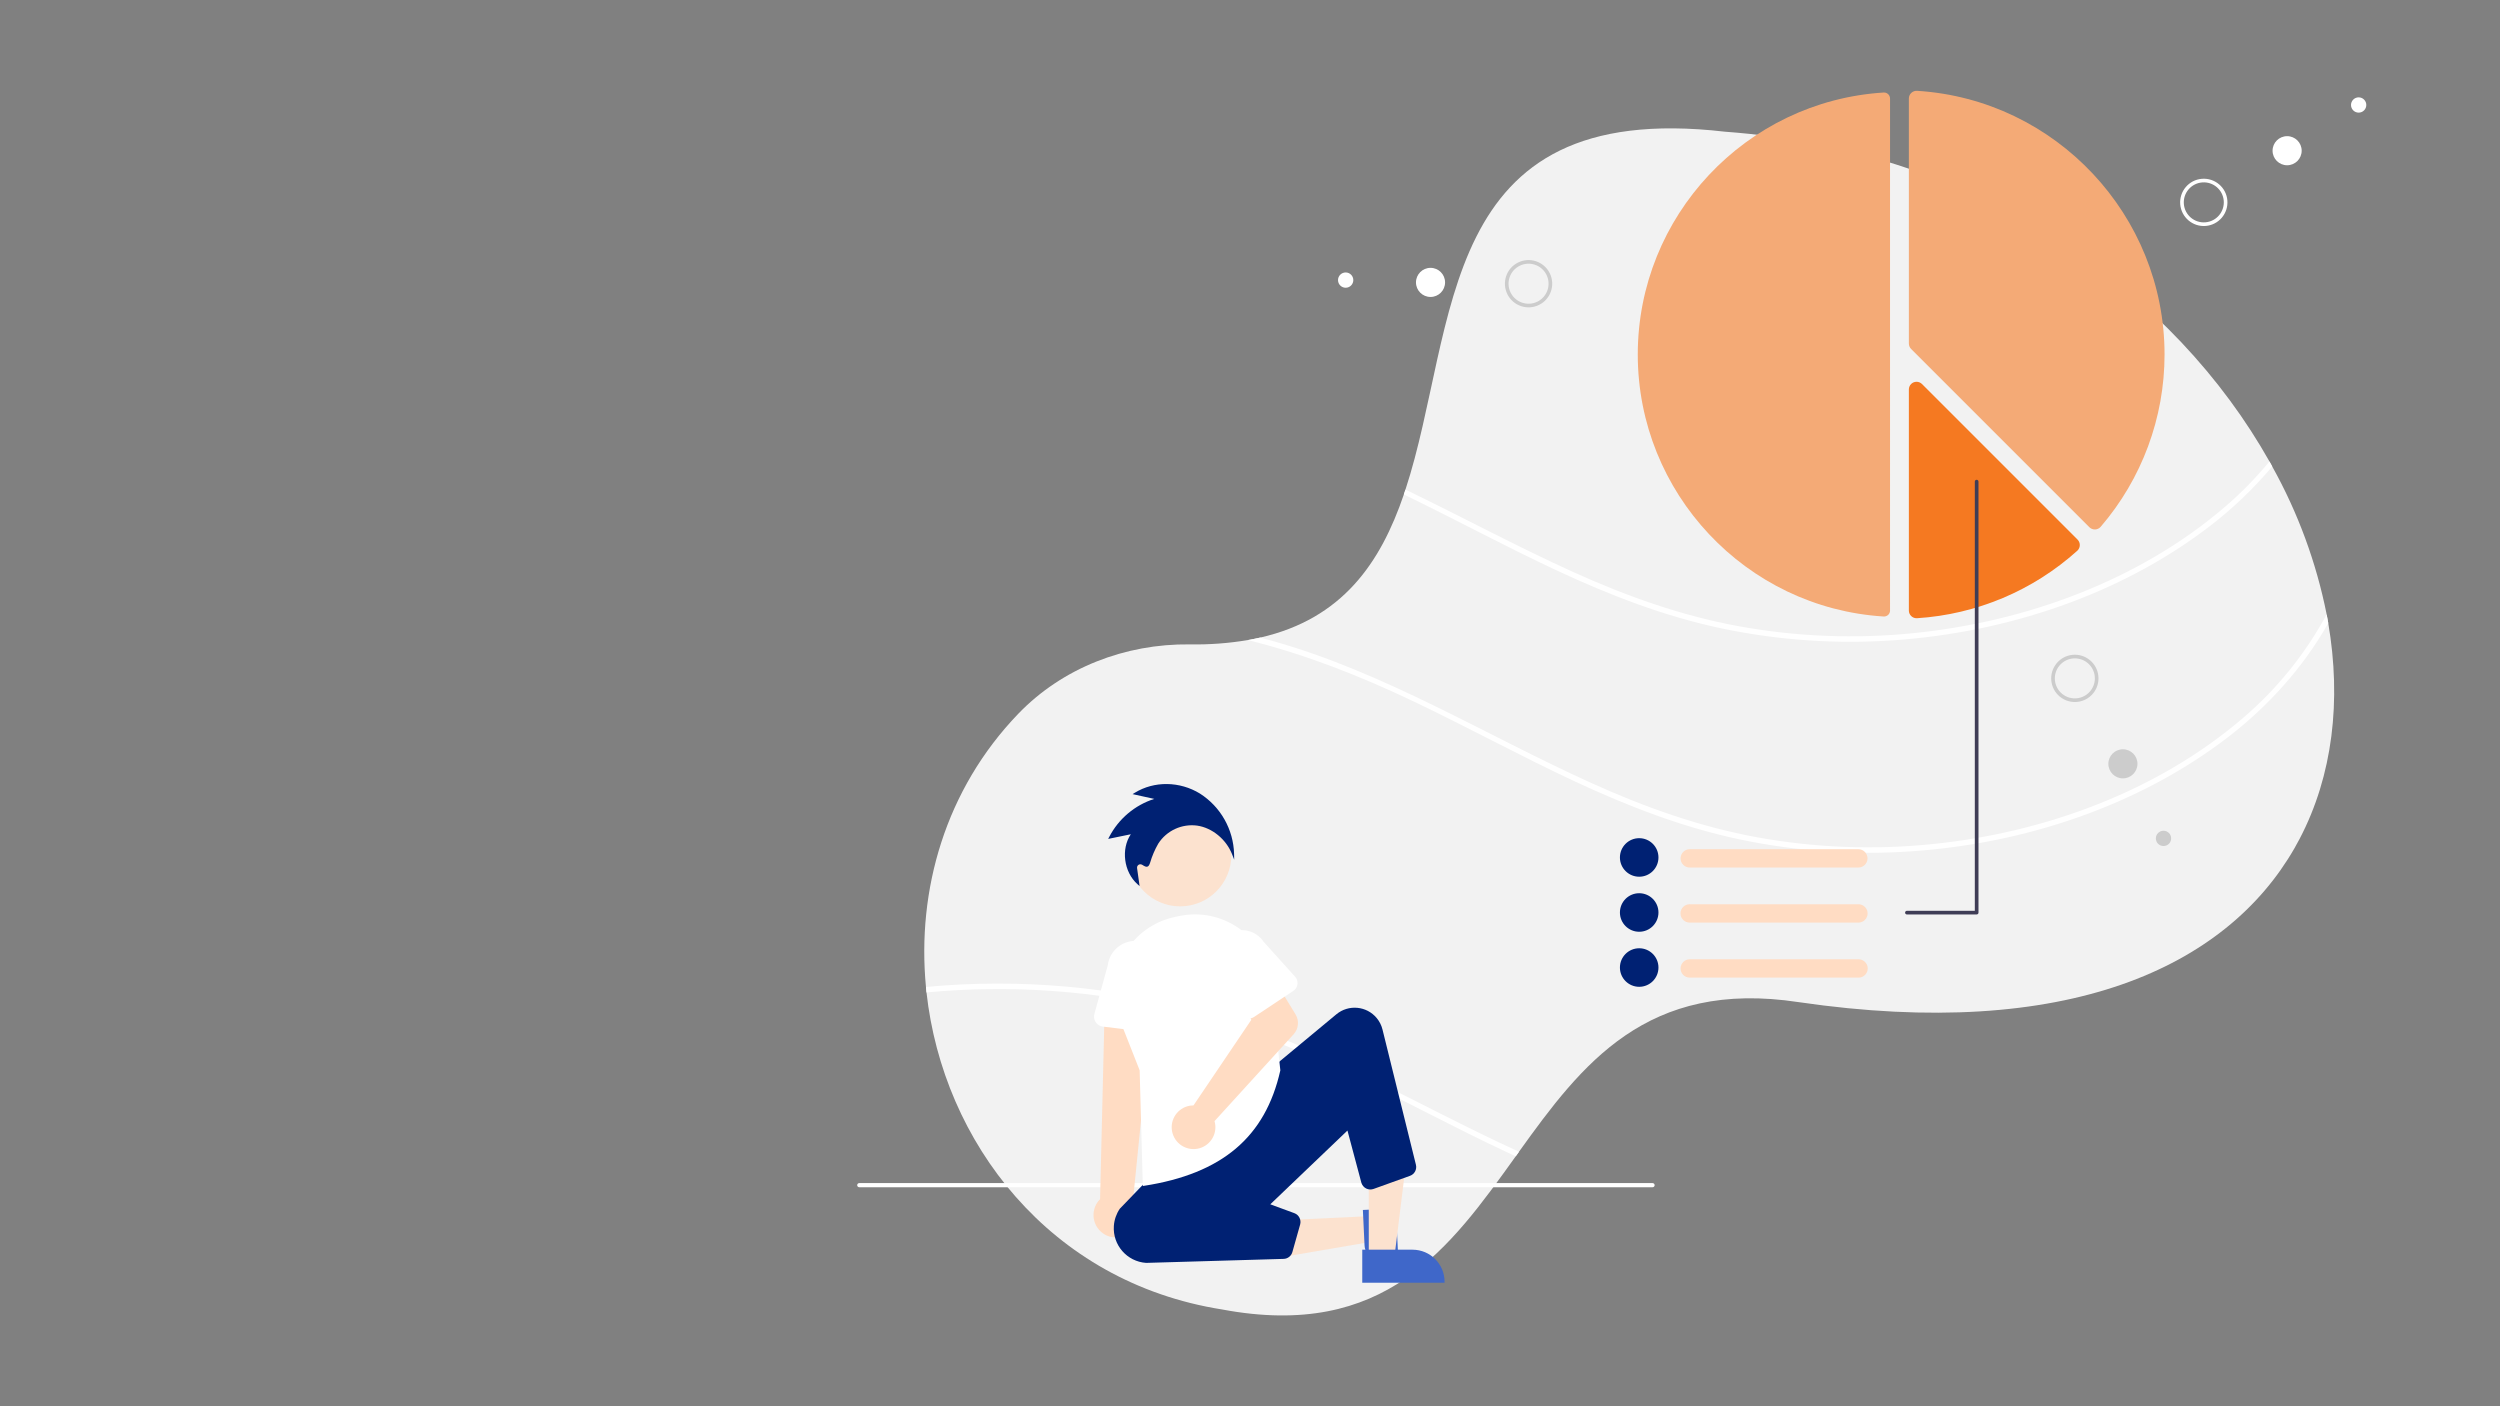 <?xml version="1.0" encoding="utf-8"?>
<!-- Generator: Adobe Illustrator 25.2.0, SVG Export Plug-In . SVG Version: 6.00 Build 0)  -->
<svg version="1.1" id="Layer_1" xmlns="http://www.w3.org/2000/svg" xmlns:xlink="http://www.w3.org/1999/xlink" x="0px" y="0px"
	 viewBox="0 0 1920 1080" enable-background="new 0 0 1920 1080" xml:space="preserve">
<rect x="0" y="0" width="1920" height="1080" fill="#808080" stroke="none"/>
<g id="login" transform="translate(0 0)">
	<path id="Path_114" fill="#F2F2F2" d="M1766.108,644.23c-1.271,2.445-2.6,4.848-3.967,7.237
		c-52.5,91.465-174.631,148.269-380.6,118.2c-116.947-17.873-166.752,47.719-214.979,114.903c-0.825,1.16-1.649,2.319-2.487,3.479
		c-50.5,70.454-100.5,141.1-225.527,117.618c-132.539-20.956-214.336-128.571-226.993-243.465c-0.154-1.4-0.293-2.808-0.42-4.205
		c-7.111-74.491,14.865-151.622,70.929-209.852c33.865-35.164,81.979-53.842,131.644-53.256c14.954,0.279,29.901-0.83,44.65-3.311
		c3.255-0.573,6.413-1.2,9.486-1.914c63.273-14.459,92.429-57.447,110.311-109.906c0.419-1.243,0.838-2.487,1.244-3.744
		c41.06-125.106,22.073-300.7,245.3-274.871c199.751,14.725,346.344,125.484,418.25,253.272c0.713,1.285,1.425,2.571,2.124,3.856
		c19.764,35.457,33.867,73.784,41.8,113.595c0.448,2.235,0.853,4.471,1.23,6.706C1798.269,537.919,1791.604,595.602,1766.108,644.23
		z"/>
	<path id="Path_115" fill="#FFFFFF" d="M1745.068,358.273c-14.331,17.032-30.479,32.449-48.156,45.977
		c-68.861,52.809-156.079,81.448-242.123,87.456c-44.219,3.109-88.656,0.09-132.049-8.969
		c-44.147-9.248-86.255-25.538-127.035-44.566c-39.663-18.511-78.151-39.383-117.548-58.411c0.42-1.243,0.838-2.487,1.244-3.744
		c42.958,20.675,85.037,43.457,128.502,63.157c40.948,18.567,83.334,33.711,127.663,41.814c44.229,8.029,89.367,9.798,134.089,5.253
		c85.808-8.634,173.1-40.291,239.064-96.928c12.386-10.633,23.838-22.309,34.228-34.9
		C1743.657,355.7,1744.37,356.986,1745.068,358.273z"/>
	<path id="Path_116" fill="#F4AA76" d="M1446.936,71.049c-0.1,0-0.2,0.003-0.3,0.01c-105.885,6.633-188.829,95.015-188.829,201.211
		s82.943,194.578,188.828,201.209c1.279,0.086,2.535-0.365,3.467-1.245c0.929-0.865,1.454-2.079,1.449-3.349V75.654
		c-0.009-2.543-2.073-4.601-4.617-4.6L1446.936,71.049z"/>
	<path id="Path_117" fill="#F4AA76" d="M1608.827,406.637c-1.57-0.001-3.075-0.624-4.187-1.733l-136.908-136.908
		c-1.11-1.106-1.732-2.609-1.728-4.175V75.654c-0.006-1.633,0.669-3.193,1.864-4.306c1.198-1.126,2.809-1.705,4.449-1.6
		c106.574,6.677,190.059,95.636,190.059,202.523c0.001,48.557-17.41,95.504-49.072,132.318c-1.076,1.241-2.618,1.981-4.259,2.045
		C1608.973,406.636,1608.9,406.637,1608.827,406.637z"/>
	<path id="Path_118" fill="#F57921" d="M1471.936,474.804c-1.511-0.001-2.966-0.577-4.069-1.61c-1.196-1.113-1.872-2.676-1.866-4.31
		V299.112c0-3.265,2.647-5.911,5.911-5.911c1.567,0,3.07,0.623,4.179,1.731l119.468,119.47c2.312,2.314,2.31,6.065-0.004,8.376
		c-0.071,0.071-0.143,0.14-0.218,0.207c-34.013,30.622-77.361,48.875-123.033,51.808
		C1472.18,474.801,1472.057,474.804,1471.936,474.804z"/>
	<path id="Path_119" fill="#FFFFFF" d="M1788.099,478.574c-19.168,33.99-46.229,63.971-77.215,87.735
		c-68.861,52.809-156.079,81.448-242.123,87.456c-44.22,3.109-88.657,0.091-132.05-8.969
		c-44.147-9.248-86.255-25.538-127.035-44.566c-41.52-19.377-81.769-41.353-123.109-61.093
		c-41.3-19.727-83.74-36.547-128.208-47.556c3.255-0.573,6.413-1.2,9.486-1.914c2.906,0.755,5.803,1.537,8.69,2.347
		c86.952,24.309,163.694,72.214,245.337,109.222c40.948,18.567,83.334,33.711,127.663,41.814
		c44.229,8.028,89.367,9.795,134.088,5.249c85.808-8.634,173.1-40.291,239.064-96.928c26.112-22.319,47.871-49.274,64.181-79.506
		C1787.314,474.101,1787.724,476.337,1788.099,478.574z"/>
	<path id="Path_120" fill="#FFFFFF" d="M924.844,777.01c85.667,23.946,161.417,70.8,241.719,107.559
		c-0.825,1.16-1.649,2.319-2.487,3.479c-2.04-0.936-4.065-1.872-6.091-2.822c-41.52-19.377-81.769-41.353-123.109-61.093
		c-42.177-20.146-85.542-37.259-131.043-48.254c-62.897-15.15-127.869-19.771-192.277-13.677c-0.154-1.4-0.293-2.808-0.42-4.205
		C782.935,751.22,855.369,757.664,924.844,777.01z"/>
	<path id="Path_121" fill="#FFFFFF" d="M1269.164,911.807H659.917c-0.884,0-1.6-0.716-1.6-1.6c0-0.884,0.716-1.6,1.6-1.6h609.247
		c0.884,0,1.6,0.716,1.6,1.6C1270.764,911.091,1270.048,911.807,1269.164,911.807z"/>
	<circle id="Ellipse_40" fill="#FCE2CF" cx="906.364" cy="656.812" r="39.275"/>
	<path id="Path_122" fill="#FCE2CF" d="M1053.319,933.94l0.916,19.584l-75.1,12.857l-1.353-28.9L1053.319,933.94z"/>
	<path id="Path_123" fill="#3F67C9" d="M1072.067,928.057l2.085,44.519l-0.8,0.038c-6.169,0.406-12.315-1.081-17.617-4.261
		c-4.794-3.055-7.555-7.287-7.772-11.915l0,0l-1.273-27.191L1072.067,928.057z"/>
	<path id="Path_124" fill="#FCE2CF" d="M1051.217,966.164h19.6l9.326-75.617h-28.934L1051.217,966.164z"/>
	<path id="Path_125" fill="#3F67C9" d="M1046.218,959.763h38.608l0,0c13.586,0,24.6,11.014,24.6,24.6v0.8h-63.212L1046.218,959.763z
		"/>
	<path id="Path_126" fill="#FFDCC3" d="M866.137,947.847c8.115-4.915,10.708-15.478,5.793-23.593
		c-0.524-0.866-1.124-1.683-1.793-2.443l15.647-155.676l-37.27,2.605l-3.66,152.206c-6.731,6.759-6.708,17.694,0.051,24.425
		C850.56,951.003,859.338,952.026,866.137,947.847L866.137,947.847z"/>
	<path id="Path_127" fill="#FFFFFF" d="M885.6,793.119l-38.616-4.706c-4.222-0.51-7.231-4.346-6.721-8.568
		c0.046-0.378,0.119-0.752,0.221-1.12l10.283-37.4c1.464-11.723,12.153-20.04,23.877-18.576
		c11.723,1.464,20.04,12.153,18.576,23.876l1.007,38.645c0.111,4.251-3.245,7.787-7.496,7.898c-0.379,0.01-0.759-0.008-1.136-0.054
		L885.6,793.119z"/>
	<path id="Path_128" fill="#002173" d="M880.2,969.899c-14.681-1.006-25.766-13.723-24.759-28.404
		c0.323-4.719,1.897-9.266,4.559-13.175l25.22-26.186l91.947-82.352l49.156-40.79c9.355-7.763,23.232-6.472,30.995,2.882
		c2.119,2.554,3.633,5.553,4.43,8.775l25.681,103.885c0.894,3.581-1.073,7.257-4.548,8.5l-28,10.078
		c-3.742,1.344-7.866-0.599-9.21-4.342c-0.068-0.189-0.128-0.381-0.18-0.574l-10.649-39.936l-59.258,56.65l18.488,6.805
		c3.516,1.309,5.444,5.091,4.44,8.706l-5.97,21.169c-0.846,3.031-3.57,5.155-6.716,5.237L880.2,969.899z"/>
	<path id="Path_129" fill="#FFFFFF" d="M877.687,910.852l-2.432-88.834l-15.343-38.964c-11.872-30.127,2.927-64.173,33.054-76.045
		c3.111-1.226,6.32-2.183,9.594-2.862c1.263-0.262,2.522-0.518,3.778-0.767l0,0c31.757-6.304,62.611,14.33,68.915,46.087
		c0.373,1.878,0.653,3.773,0.841,5.678l7.21,66.877l-0.029,0.128c-11.5,51.134-44.762,79.276-104.691,88.563L877.687,910.852z"/>
	<path id="Path_130" fill="#FFDCC3" d="M913.972,849.144c0.874-0.136,1.758-0.203,2.643-0.2l44.389-65.712l-8.407-17.337
		l24.507-16.1l17.865,29.242c2.964,4.852,2.37,11.079-1.459,15.283l-60.752,66.7c2.595,8.9-2.516,18.219-11.416,20.814
		c-8.9,2.595-18.219-2.516-20.814-11.416c-2.595-8.9,2.516-18.219,11.416-20.814c0.667-0.195,1.346-0.347,2.032-0.458
		L913.972,849.144z"/>
	<path id="Path_131" fill="#FFFFFF" d="M957.119,782.01c-2.015-0.562-3.686-1.975-4.575-3.869l-15.352-32.69
		c-6.134-9.175-3.668-21.586,5.507-27.72c9.175-6.134,21.586-3.668,27.72,5.507l24.255,26.917c2.66,2.956,2.42,7.508-0.536,10.168
		c-0.26,0.234-0.537,0.449-0.828,0.643l-30.272,20.11c-1.743,1.159-3.904,1.5-5.919,0.936V782.01z"/>
	<path id="Path_132" fill="#FFDCC3" d="M1427.284,666.275h-129.637c-3.891-0.046-7.008-3.238-6.962-7.129
		c0.046-3.826,3.136-6.916,6.962-6.962h129.637c3.891,0.046,7.008,3.238,6.962,7.129C1434.2,663.14,1431.11,666.23,1427.284,666.275
		z"/>
	<path id="Path_133" fill="#002173" d="M1258.898,673.321c-8.174,0-14.8-6.626-14.8-14.8s6.626-14.8,14.8-14.8
		c8.174,0,14.8,6.626,14.8,14.8l0,0C1273.698,666.695,1267.072,673.321,1258.898,673.321z"/>
	<path id="Path_134" fill="#FFDCC3" d="M1427.284,708.548h-129.637c-3.891,0-7.046-3.154-7.046-7.045
		c0-3.891,3.154-7.046,7.046-7.046h129.637c3.891,0,7.045,3.154,7.045,7.046C1434.33,705.394,1431.175,708.548,1427.284,708.548z"/>
	<path id="Path_135" fill="#002173" d="M1258.898,715.594c-8.174,0-14.8-6.626-14.8-14.8s6.626-14.8,14.8-14.8
		c8.174,0,14.8,6.626,14.8,14.8l0,0C1273.698,708.968,1267.072,715.594,1258.898,715.594z"/>
	<path id="Path_136" fill="#FFDCC3" d="M1427.284,750.821h-129.637c-3.891-0.046-7.008-3.238-6.962-7.129
		c0.046-3.826,3.136-6.916,6.962-6.962h129.637c3.891-0.046,7.083,3.071,7.129,6.962s-3.071,7.083-6.962,7.129
		C1427.396,750.822,1427.34,750.822,1427.284,750.821z"/>
	<path id="Path_137" fill="#002173" d="M1258.898,757.867c-8.174,0-14.8-6.626-14.8-14.8s6.626-14.8,14.8-14.8
		c8.174,0,14.8,6.626,14.8,14.8l0,0C1273.698,751.241,1267.072,757.867,1258.898,757.867z"/>
	<path id="Path_138" fill="#3F3D56" d="M1464.525,702.312h53.546c0.778,0,1.409-0.631,1.409-1.409V369.878
		c0.002-0.778-0.628-1.41-1.406-1.412c-0.778-0.002-1.41,0.628-1.412,1.406c0,0.002,0,0.004,0,0.006v329.616h-52.137
		c-0.778-0.002-1.41,0.628-1.412,1.406c-0.002,0.778,0.628,1.41,1.406,1.412C1464.521,702.312,1464.523,702.312,1464.525,702.312z"
		/>
	<path id="Path_139" fill="#FFFFFF" d="M1693.974,173.525L1693.974,173.525c-9.998,0.805-18.756-6.647-19.562-16.645
		s6.647-18.756,16.645-19.562c9.998-0.805,18.756,6.647,19.562,16.645c0,0,0,0.001,0,0.001
		C1711.424,163.962,1703.972,172.72,1693.974,173.525z M1693.75,170.74L1693.75,170.74c8.46-0.681,14.766-8.092,14.085-16.552
		c-0.681-8.46-8.092-14.766-16.552-14.085c-8.46,0.681-14.766,8.092-14.085,16.552c0,0,0,0.001,0,0.001
		C1677.88,165.116,1685.29,171.422,1693.75,170.74z"/>
	<circle id="Ellipse_41" fill="#FFFFFF" cx="1756.511" cy="115.746" r="11.176"/>
	<circle id="Ellipse_42" fill="#FFFFFF" cx="1811.448" cy="80.633" r="5.871"/>
	<path id="Path_140" fill="#CCCCCC" d="M1608.637,531.003c-5.53,8.369-16.797,10.67-25.165,5.14
		c-8.369-5.53-10.67-16.797-5.141-25.165c5.53-8.369,16.797-10.67,25.165-5.14c0,0,0,0,0,0l0,0
		C1611.856,511.375,1614.155,522.633,1608.637,531.003z M1580.659,512.519c-4.679,7.081-2.731,16.615,4.35,21.294
		s16.615,2.731,21.294-4.35c4.677-7.079,2.733-16.609-4.344-21.29l0,0c-7.083-4.668-16.609-2.722-21.293,4.35L1580.659,512.519z"/>
	<circle id="Ellipse_43" fill="#CCCCCC" cx="1630.394" cy="586.62" r="11.176"/>
	<circle id="Ellipse_44" fill="#CCCCCC" cx="1661.57" cy="643.883" r="5.871"/>
	<path id="Path_141" fill="#CCCCCC" d="M1157.671,225.973c-4.464-8.983-0.801-19.883,8.182-24.347s19.883-0.801,24.347,8.181
		s0.801,19.883-8.182,24.347c0,0-0.001,0-0.001,0.001l0,0C1173.034,238.607,1162.143,234.947,1157.671,225.973z M1187.697,211.052
		c-3.776-7.601-13-10.701-20.601-6.925c-7.601,3.777-10.701,13-6.925,20.601c3.777,7.601,13,10.701,20.601,6.925
		c0.001,0,0.001-0.001,0.002-0.001l0,0C1188.366,227.869,1191.463,218.653,1187.697,211.052L1187.697,211.052z"/>
	<circle id="Ellipse_45" fill="#FFFFFF" cx="1098.645" cy="216.884" r="11.176"/>
	<circle id="Ellipse_46" fill="#FFFFFF" cx="1033.471" cy="215.115" r="5.871"/>
	<path id="Path_142" fill="#002173" d="M947.868,660.248l-1.636-4.17c-4.516-11.511-15.316-20.359-26.874-22.018
		c-11.769-1.539-23.371,3.841-29.8,13.818c-2.673,4.638-4.784,9.578-6.287,14.716c-0.515,1.53-1.034,2.637-2.032,2.972
		c-1.123,0.4-2.241-0.288-4.093-1.436c-1.202-0.745-2.781-0.374-3.526,0.829c-0.313,0.506-0.441,1.106-0.36,1.695l1.942,13.863
		l-1.625-1.446c-10.574-9.412-12.746-27.122-5.108-38.359l-17.389,3.566l0.783-1.494c7.22-13.935,19.664-24.444,34.611-29.23
		l-16.652-3.667l1.683-1.037c14.912-9.186,34.584-8.927,50.114,0.644c15.837,10.146,25.629,27.469,26.154,46.27L947.868,660.248z"/>
</g>
</svg>
